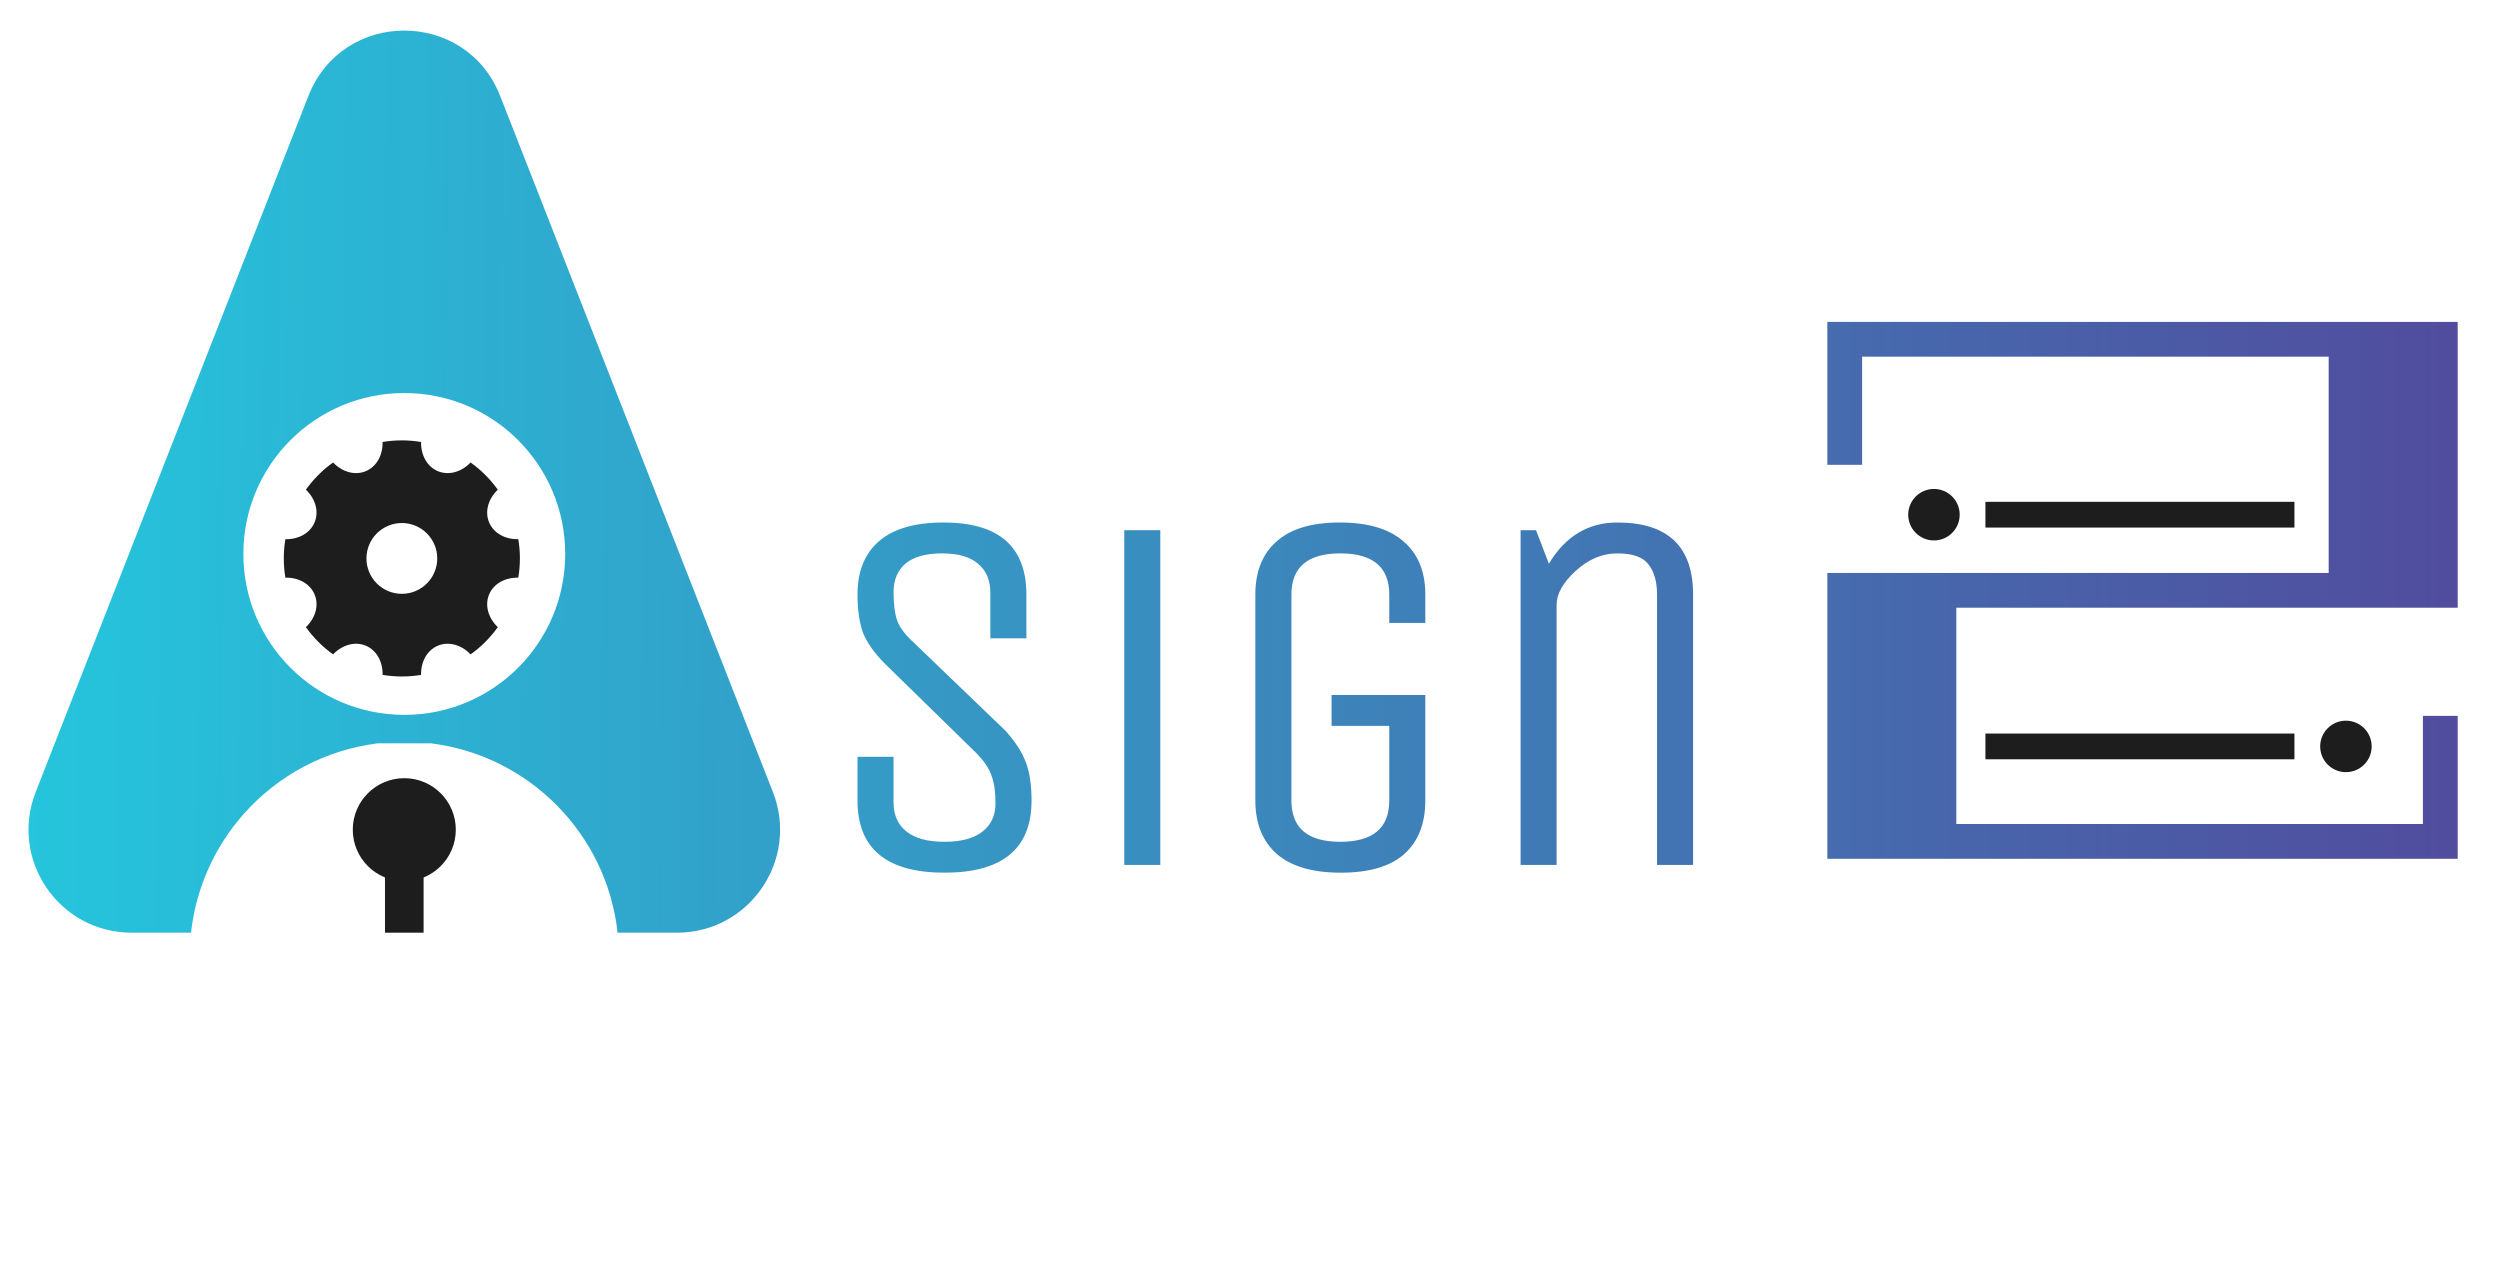 <svg width="81" height="41" viewBox="0 0 81 41" fill="none" xmlns="http://www.w3.org/2000/svg">
<path fill-rule="evenodd" clip-rule="evenodd" d="M16.206 3.11C15.099 0.284 11.1 0.284 9.992 3.11L1.156 25.664C0.298 27.853 1.912 30.219 4.263 30.219H6.189C6.346 28.803 6.935 27.462 7.885 26.385C9.005 25.115 10.55 24.297 12.23 24.085H13.968C17.147 24.481 19.66 27.025 20.01 30.219H21.936C24.286 30.219 25.9 27.853 25.043 25.664L16.206 3.11ZM7.885 17.948C7.885 20.829 10.218 23.162 13.099 23.162C15.98 23.162 18.313 20.829 18.313 17.948C18.313 15.067 15.98 12.734 13.099 12.734C10.218 12.734 7.885 15.067 7.885 17.948Z" fill="url(#paint0_linear_50_773)"/>
<path d="M9.246 18.716C9.178 18.303 9.178 17.882 9.246 17.47C9.667 17.48 10.046 17.278 10.194 16.922C10.341 16.567 10.216 16.157 9.911 15.866C10.154 15.525 10.452 15.227 10.792 14.984C11.083 15.289 11.494 15.414 11.849 15.267C12.204 15.12 12.406 14.741 12.396 14.32C12.809 14.251 13.23 14.251 13.643 14.32C13.633 14.741 13.835 15.12 14.19 15.267C14.546 15.414 14.956 15.289 15.247 14.984C15.587 15.227 15.885 15.525 16.129 15.866C15.824 16.156 15.699 16.567 15.846 16.922C15.993 17.278 16.372 17.48 16.793 17.469C16.862 17.882 16.862 18.304 16.793 18.717C16.372 18.706 15.993 18.908 15.846 19.263C15.699 19.619 15.824 20.03 16.129 20.32C15.886 20.661 15.588 20.959 15.247 21.202C14.957 20.897 14.546 20.772 14.19 20.919C13.835 21.066 13.633 21.445 13.643 21.867C13.23 21.935 12.809 21.935 12.396 21.866C12.406 21.445 12.204 21.066 11.849 20.919C11.494 20.772 11.083 20.897 10.792 21.202C10.452 20.959 10.154 20.661 9.911 20.32C10.216 20.03 10.341 19.619 10.194 19.264C10.046 18.908 9.667 18.706 9.246 18.716ZM13.02 19.24C13.324 19.24 13.616 19.119 13.831 18.904C14.046 18.689 14.167 18.397 14.167 18.093C14.167 17.789 14.046 17.497 13.831 17.282C13.616 17.067 13.324 16.946 13.02 16.946C12.716 16.946 12.424 17.067 12.209 17.282C11.993 17.497 11.873 17.789 11.873 18.093C11.873 18.397 11.993 18.689 12.209 18.904C12.424 19.119 12.716 19.24 13.02 19.24Z" fill="#1D1D1D"/>
<circle cx="13.099" cy="26.882" r="1.669" fill="#1D1D1D"/>
<path d="M13.099 27.716V30.219" stroke="#1D1D1D" stroke-width="1.251"/>
<path d="M33.422 25.939C33.422 27.496 32.482 28.275 30.602 28.275C28.723 28.275 27.783 27.496 27.783 25.939V24.521H28.951V26.006C28.951 26.406 29.09 26.718 29.368 26.94C29.646 27.162 30.057 27.274 30.602 27.274C31.148 27.274 31.559 27.162 31.837 26.94C32.115 26.718 32.254 26.417 32.254 26.039C32.254 25.65 32.21 25.344 32.121 25.121C32.043 24.888 31.876 24.643 31.62 24.387L28.684 21.517C28.339 21.172 28.1 20.839 27.966 20.516C27.844 20.182 27.783 19.765 27.783 19.265C27.783 18.519 28.011 17.947 28.467 17.546C28.934 17.134 29.635 16.929 30.569 16.929C32.36 16.929 33.255 17.707 33.255 19.265V20.683H32.087V19.198C32.087 18.797 31.954 18.486 31.687 18.264C31.431 18.041 31.042 17.93 30.519 17.93C29.996 17.93 29.601 18.041 29.334 18.264C29.078 18.486 28.951 18.792 28.951 19.181C28.951 19.57 28.989 19.876 29.067 20.099C29.145 20.321 29.318 20.555 29.585 20.8L32.571 23.67C32.894 24.026 33.116 24.37 33.239 24.704C33.361 25.027 33.422 25.438 33.422 25.939ZM37.594 28.024H36.426V17.179H37.594V28.024ZM43.143 23.519V22.518H46.18V25.939C46.18 26.684 45.952 27.263 45.496 27.674C45.039 28.075 44.355 28.275 43.443 28.275C42.531 28.275 41.842 28.075 41.374 27.674C40.907 27.263 40.673 26.684 40.673 25.939V19.265C40.673 18.519 40.901 17.947 41.358 17.546C41.814 17.134 42.498 16.929 43.41 16.929C44.322 16.929 45.012 17.134 45.479 17.546C45.946 17.947 46.18 18.519 46.18 19.265V20.182H45.012V19.265C45.012 18.375 44.483 17.93 43.427 17.93C42.37 17.93 41.842 18.375 41.842 19.265V25.939C41.842 26.829 42.37 27.274 43.427 27.274C44.483 27.274 45.012 26.829 45.012 25.939V23.519H43.143ZM50.434 28.024H49.267V17.179H49.767L50.184 18.264C50.718 17.374 51.458 16.929 52.403 16.929C54.039 16.929 54.856 17.707 54.856 19.265V28.024H53.688V19.265C53.688 18.842 53.594 18.514 53.405 18.28C53.227 18.047 52.893 17.93 52.403 17.93C51.914 17.93 51.464 18.119 51.052 18.497C50.64 18.875 50.434 19.242 50.434 19.598V28.024Z" fill="url(#paint1_linear_50_773)"/>
<path d="M79.629 10.43V19.69L63.385 19.69L63.385 26.698L78.502 26.698V23.194H79.629V27.825L59.206 27.825L59.206 18.564L75.449 18.564V11.556L60.332 11.556V15.06H59.206V10.43L79.629 10.43Z" fill="url(#paint2_linear_50_773)"/>
<path d="M64.328 16.676L74.34 16.676" stroke="#1D1D1D" stroke-width="0.834"/>
<path d="M64.328 24.184L74.34 24.184" stroke="#1D1D1D" stroke-width="0.834"/>
<circle cx="62.66" cy="16.676" r="0.834" fill="#1D1D1D"/>
<circle cx="76.008" cy="24.184" r="0.834" fill="#1D1D1D"/>
<defs>
<linearGradient id="paint0_linear_50_773" x1="0.923" y1="20.179" x2="79.762" y2="21.013" gradientUnits="userSpaceOnUse">
<stop stop-color="#25C5DC"/>
<stop offset="1" stop-color="#514C9E"/>
</linearGradient>
<linearGradient id="paint1_linear_50_773" x1="79.702" y1="13.368" x2="0.952" y2="13.368" gradientUnits="userSpaceOnUse">
<stop stop-color="#514C9E"/>
<stop offset="1" stop-color="#25C5DC"/>
</linearGradient>
<linearGradient id="paint2_linear_50_773" x1="1.792" y1="18.558" x2="79.585" y2="18.558" gradientUnits="userSpaceOnUse">
<stop stop-color="#25C5DC"/>
<stop offset="1" stop-color="#514C9E"/>
</linearGradient>
</defs>
</svg>
